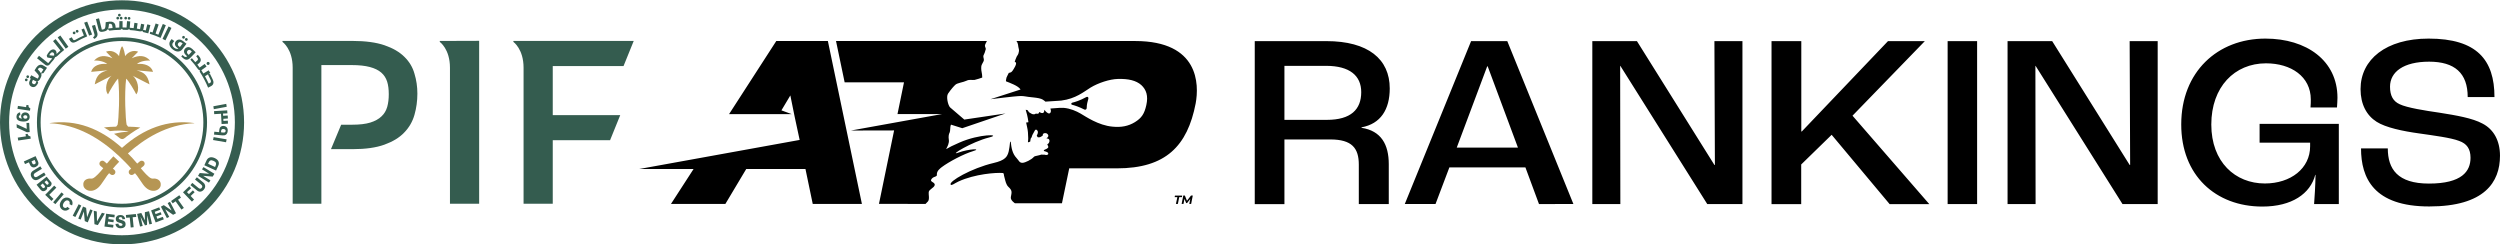 <svg xmlns="http://www.w3.org/2000/svg" viewBox="0 0 2578 252" style="enable-background:new 0 0 2578 252" xml:space="preserve"><style>.st1{fill:#355d4f}.st2{fill-rule:evenodd;clip-rule:evenodd;fill:#b69654}</style><path d="m853.7 42.3 35.1 168h-50.7l-7.5-36h-61.1l-21.5 36h-56.1l23.3-36H659l165.6-30-5.2-24.2-4.4-21.7-9.2 15.4 10.6 3.9h-64.6l48.7-75.4h53.2zm317 0h-122.6c.6.7 1 1.3 1.1 1.8.7 1.7.7 2.9.9 4.2.4 2.4.9 2.8.6 4.7-.6 3.6-1.2 3.3-2.3 5.4-1.1 2.2-1.8 4.7-2 5.4 0 .1.1.2.2.2.4 0 1.2.1 1.2 1.3.1 1.6-1.8 4.8-2.4 5.7-.5.9-1.7 2.8-2.7 3.4-1.8 1-2.3.4-2.5.9s-2 3.8-2.3 4.7c-.3 1.1-.5 2.5-.6 3.5 0 .2.1.3.2.4 3.5 1.4 12.7 4.6 14.9 8.4l-31 10c4.3-.5 9.1-1.1 13.3-1.6 5.8-.7 15.1-1.7 18.1-1.7s6.6.8 7.7.9c3.6.5 6.9.6 10.8 1.4 3.9.8 5 2.2 5.8 2.7.2.1.9.8.9.8 4.8-.3 12.2-.8 13.7-.9.8-.1 2.4-.1 2.7-.2 14.9-1.9 23.1-9 30.2-13.4 7.9-4.8 19.7-8.7 28.2-8.9 10.9-.3 18.8 1.6 24.1 6.3 5.2 4.8 7.3 11.1 5.2 20.6-2 9.2-5 13.4-11.7 17.6-6.8 4.2-14.2 5.6-23.1 4.7-14.7-1.3-27.8-10.5-33-13.5-4.5-2.6-10.6-5.3-17.5-5.9-.7-.1-2.7-.1-4 0-.5 0-6.1.4-9.6.7.4 1.3.5 2.4.5 2.6-.1 1.8-1.1 2.7-2.2 2.5-1-.1-3.5-2-4.3-3.6-.1-.1-.3-.2-.3 0v.8c-.1.5-.3 2-1.4 2.3-.9.2-2.3 0-3.2-.8-.3-.2-.7-.1-.8.2-.4 1.1-.6 1.7-2.7 1.3-1.4-.1-1.1.4-2 .6-2.2.4-3.3-.7-5-1.6s-1.2-2.5-2.9-2.8c-.3-.1-.9-.2-1.2-.2.9 3 2 6.7 2.8 12.6 0 .2-.1.3-.3.3l-1.8.2c-.2 0-.3.2-.2.3.4 2.3 1.6 6.6 1.8 9.7.4 5.6.4 7.3 0 10.1 0 .2.1.4.3.3.6-.1 1.5-.4 2.1-.8 0-1.2.5-3.1.6-3.3.2-.2.4-.5.6-.7s.3-.4.3-.6l.5-1.6c.1-.2.2-.5.3-.7l2.4-4.4s.6-1.2 1.6-.9c0 0 1.6.9 1.6 2.5 0 1.7-1.2 3.7-1.2 3.7l1 1.6s1.9.6 3.7-.7c0 0 .5-.3 1.6-1.2-.4-1.2.6-2.8 3.6-2.2 1 .4 3.9 2.7.3 5.1-.1.1-.1.3.1.3 3.9-.2 3.4 4.5.8 5.9-.2.1-.3.4-.1.6.4.6 1 1.6.9 2.5 0 0 0 1.2-3.8 2.6 0 0-1.2.5-.7 1.3.5.2 1 .4 1.6.5 0 0 3.5.8 2.8 2.7 0 0-.6 1.6-3.8.6 0 0-2 .1-3.2-.1-.6.2-3.2 1-6.3 1.6-.7.1-1.3.5-1.8 1.1-2.1 2.4-8.6 5.8-11.5 5.8-3.2 0-3.6-2.4-6-4.9-4.5-4.8-5.3-10.7-6-16.6-.1-.4-.6-.4-.7 0-.8 6.9-1.2 13.2-5.1 16.6-2.3 2.1-6 3.7-12 5.1-22.6 5.3-46.8 19.2-44.1 22.3 1.1 1.2 3.6-1.2 8.1-3.3 16.8-7.7 38.6-9.3 45.6-8.7.5 0 .9.4 1 1 .1.8.3 2.4 1.1 5 .6 2.2 1.3 6 3.6 8.2 4.2 3.9 3.6 5.4 2.6 10.6-.6 3.4 4.1 6.3 4.2 6.4h48.5l7.5-36h49.2c50.3 0 72.7-23 81.2-67 3.6-19.7 3.5-64.2-62.3-64.3zm-216.3 168c.7-.7 1.5-1.6 2.4-2.5 2.1-2.2.5-7.7.9-9.8.5-2.8 5.3-4.2 6.1-6.9 1-3.7-6.3-3.1-2.8-7 2.2-2.4 5.4-1.6 5.1-4-.3-3.9 3.5-6.5 5.1-7.8 7-5.3 22.6-13.6 32.1-16.4 9.9-2.9-3.8-2.6-15.1 1.5-10.3 3.8 13.3-11 32-15.7 13.3-3.3-9.8-4-31 5.4-6.8 3-10.5 4.8-13.2 6.5-.1.1-.2 0-.2-.2 1.1-2.1 3.3-5.8 2.6-9.6-.4-2.5-.2-5.3.9-7.2.8-1.5.3-5.6 1.2-7.8.1-.2.3-.2.4-.2l11.4 3.6 44.6-15.2-42.5 6.3-14.7-12.6c-2.1-2.2-4.2-10.9-2.1-14.1 3.1-4.6 6.3-8.1 7.7-9.3 2-1.8 8.2-2.5 11.2-4 3.4-1.7 6.1-.5 8.5-.9 2.3-.5 6.5-1.9 7.8-2.4.1 0 .1-.1.1-.2 0-.5-.1-2.2-.2-2.9-.7-3.1-1-6-.8-8.2.2-2.6 2.6-5 2.7-6.7.1-1.8-1.2-3.6-.2-5.3.9-1.6 1.2-2.8 2.2-6.2-.3-2-1.5-2.7-.6-4.8.5-1.1 1.3-2.6 1.7-3.4H862.1l8.9 42.6h61.2l-6.7 32.7h46.1l-94.1 17 44.5-.1-15.6 75.7 48 .1zm163.9-97.3c1 .5 2.3-.3 2.3-1.6.1-4.2.8-6.2 1.7-9.6.4-1.4-.8-2.4-1.9-1.8-6.8 3.7-11.8 5.2-14.8 5.9-.3.1-.9.5-.9 1.1s.3.9.7 1c2.8.7 7.2 2.1 12.9 5zm95.8 90.3h-2.8l.3-1.6h7.5l-.3 1.6h-2.8l-1.4 7h-2l1.5-7zm15.9-1.7-1.7 8.7h-1.9l1-5.1-3.3 4.2h-.9l-1.8-4.3-1 5.2h-1.9l1.7-8.7h1.6l2.2 5.4 4.2-5.4h1.8zm63.9-159.2h73.8c43.2 0 65.4 18.6 65.4 48.8 0 21.7-9.4 36.5-29.1 40.1v.5c20.4 3.1 28.1 17.4 28.1 37.5v41.1h-30.9v-40.6c0-16.9-6.9-26-29.4-26h-47.3v66.7h-30.6V42.4zm74.3 81.2c24.8 0 35.5-10.7 35.5-28.6 0-16.9-11.8-27.1-36.3-27.1h-42.9v55.7h43.7zm204.8 49h-78.4l-14.3 37.8h-31.7l68.4-168h37.3l68.2 168H1587l-14-37.8zm-7.7-20.4-31.2-83.8h-.5l-31.4 83.8h63.1zM1642 42.4h46l79.9 127.7h.5l-.5-127.7h28.9v168h-36.3l-89.6-142.5h-.2l.2 142.5H1642v-168zm184.9 0h30.6v93.2h.5l88.9-93.2h38l-74.6 76.9 79.2 91.2h-40.9l-59.8-71.5-31.4 30.6v40.9h-30.6V42.4h.1zm181.5 0h30.4v168h-30.4v-168zm61.8 0h46l79.9 127.7h.5l-.5-127.7h28.9v168h-36.3l-89.6-142.5h-.2l.2 142.5h-28.9v-168zm179.1 85.8c0-53.9 37.3-88.4 86.8-88.4 42.4 0 74.3 22.7 74.3 61 0 2.8-.3 6.9-.5 10h-27.3c.3-3.1.3-5.9.3-8.2 0-23.7-20.4-37.3-46.2-37.3-32.4 0-56.4 24.3-56.4 63.1s24.8 60.8 55.2 60.8c26.8 0 46.7-15.6 46.7-38.3v-3.8h-52.1v-19.4h81.7v82.7h-25.5c.5-6.6 1.3-18.6 1.5-30.1h-.3c-5.1 19.4-24 32.7-54.6 32.7-48.2 0-83.7-32.2-83.6-84.8zm185.4 24.8h27.6c0 21.4 10.2 36.3 42.4 36.3 34.2 0 42.9-12.8 42.9-26.6 0-9.2-3.8-14.6-11.8-17.4-8.4-3.3-26.6-5.6-41.1-7.7-16.9-2.3-34.7-6.1-43.9-12-10.2-6.4-16.6-17.9-16.6-33.7 0-30.6 26.3-52.1 70.2-52.1 49.8 0 67.9 22 67.9 60.3h-27.6c0-24.8-13.5-36.5-39.8-36.5s-40.3 10.5-40.3 25.8c0 9.4 3.3 15.1 10 18.1 7.4 3.6 26.3 6.6 40.9 8.7 17.6 2.8 34 5.6 44.4 11.2 11.5 5.9 18.1 17.6 18.1 33.2 0 27.1-15.8 52.3-73 52.3s-70.3-29.3-70.3-59.9z"/><path d="M417.1 58.7c-5-5-11.8-9-20.5-12s-19.8-4.5-33.3-4.5h-72v1s10.5 7.3 10.5 26.6v140.3h29.6v-143h31.4c7.5 0 13.7.7 18.6 2s8.8 3.2 11.7 5.7c2.9 2.5 4.9 5.6 6.1 9.3 1.2 3.7 1.7 8.1 1.7 13.1 0 4.8-.5 9.1-1.6 13-1.1 3.8-3 7.1-5.9 9.8-2.8 2.7-6.7 4.9-11.6 6.4s-11.2 2.2-18.8 2.2h-11.2l-10.5 25.2h22.4c13.1 0 24-1.5 32.6-4.6s15.5-7.2 20.5-12.5c5.1-5.2 8.6-11.3 10.6-18.3s3-14.3 3-21.9c0-7.1-1-14-3-20.5-1.8-6.6-5.3-12.4-10.3-17.3zm36.4-16.5v1S464 50.5 464 69.8v140.3h30.1v-168l-30.1.1h-10.5zM643 68.1l10.5-25.9H529.4v1s10.5 7.3 10.5 26.6v140.3H570v-65.5h59.1l10.5-25.9H570V68.1h73z" style="fill:#345c4f"/><path class="st1" d="M251.7 126.2c0 69.5-56.3 125.8-125.8 125.8S0 195.7 0 126.2 56.3.3 125.8.3s125.9 56.4 125.9 125.9zM125.8 9.8C61.5 9.8 9.4 61.9 9.4 126.2s52.1 116.4 116.4 116.4 116.4-52.1 116.4-116.4S190.1 9.8 125.8 9.8z"/><path class="st1" d="M125.8 38.5c-48.4 0-87.7 39.3-87.7 87.7s39.3 87.7 87.7 87.7 87.7-39.3 87.7-87.7-39.2-87.7-87.7-87.7zm0 171.6c-46.4 0-83.9-37.6-83.9-83.9 0-46.4 37.6-83.9 83.9-83.9s83.9 37.6 83.9 83.9c.1 46.3-37.5 83.9-83.9 83.9zm108-100-13.3 2.5-.5-3 13.3-2.5.5 3zm-.7 36.6-13.4-2.3.6-3 13.4 2.3-.6 3zm-12.4-7.9.3-3 4.9.5.3-2.7c.2-2.2 1.8-4 4.6-3.7 2.6.3 4.4 2.1 4 5.4-.4 3.6-2.8 4.6-5.5 4.3l-8.6-.8zm9.4-2.1c1.4.2 2.5-.4 2.6-1.6.1-1.1-.6-1.9-2.1-2.1-1.4-.2-2.3.5-2.5 1.5l-.2 1.9 2.2.3zm-.1-19.6.1 2.3 4.7-.3.2 3.1-4.7.3.1 2.2 4.5-.3.2 3.1-6.6.4-.6-10.6-7 .4-.2-3.1 13.6-.8.2 3.1-4.5.2zm-199.1-2.9-12.9-2 .5-3 8.4 1.3.4-2.3 2.2.3-.1.3c-.1.7 0 1.3.4 1.8s.9.8 1.5 1.1l-.4 2.5zm-8.5 3.6c.4-.6.9-1.1 1.5-1.4.7-.4 1.4-.5 2.3-.5 1.1.1 1.9.3 2.6.8s1.1 1.1 1.4 1.8.4 1.5.4 2.2c-.1 1.7-.7 3-2 3.7-1.2.7-2.9 1-5.1.9-2.5-.1-4.2-.7-5.2-1.6-1-.9-1.4-2.2-1.3-3.7.1-1.1.4-2.1 1.1-2.8.6-.7 1.5-1.2 2.6-1.4l.3 2.9c-1 .2-1.5.6-1.6 1.4 0 .7.2 1.2.9 1.6.6.3 1.4.5 2.4.6v-.1c-.3-.3-.6-.7-.7-1.2-.2-.4-.2-.9-.2-1.4 0-.6.2-1.2.6-1.8zm2.2 1.5c-.4.3-.6.7-.6 1.2s.1.9.5 1.3.9.6 1.5.6c.7 0 1.2-.1 1.6-.4.4-.3.6-.7.6-1.3 0-.5-.1-.9-.5-1.3-.3-.4-.9-.6-1.6-.6-.5 0-1.1.2-1.5.5zm5.5 7.4.5 9.5-2.8.2-10.5-4.8-.2-3.6 10.5 4.9-.3-6.1 2.8-.1zm1.6 16.3-12.9 1.9-.5-3 8.4-1.3-.4-2.3 2.2-.3.1.3c.1.7.4 1.2.9 1.6.5.4 1.1.6 1.8.6l.4 2.5zm183.8-76.3c.7-.5.9-1.5.4-2.2-.5-.7-1.5-.9-2.2-.4-.7.5-.9 1.5-.4 2.2s1.5.9 2.2.4zm3.8 15.1-2.7-5.5-1.6.2 1.9-1.2-1.7-2.8-5.5 3.3c-.7-1.1-1.4-2.3-2.1-3.4l5.4-3.8-1.9-2.7-5.3 3.8c-.7-1-1.5-2.1-2.3-3.1l1.6-1.3c2.4-2 2.6-4.3.4-7l-1.5-1.8-1.7 1.5.9 1.1c1.3 1.5 1.2 2.5.1 3.4l-1.9 1.6c-1.1-1.4-2.3-2.8-3.5-4.1l-1.6 1.5c2.8 3 5.3 6.2 7.7 9.6.6.9 1.4 1.4 2.3 1.5l-.4 1.3c3.4 5.2 6.3 10.7 8.7 16.5l3.1-1.6c3-1.6 2.8-4.6 1.6-7zm-2.7 3.7-1.4.7c-1.2-2.6-2.4-5.1-3.8-7.6l3-1.9 2.8 5.8c.6 1.4.4 2.5-.6 3z"/><path class="st1" d="m192.3 45.1-4.2 5.6c-2.7 3.6-6.7 2.8-9.8.4-3.1-2.3-5-6-2.4-9.4l1.1-1.4 2.7 2-1.3 1.7c-1.5 1.9-.3 4.2 1.5 5.4 1.2.9 2.8 1.4 4.1.7l-1.5-1.1c-2.2-1.6-2.8-4.3-1.2-6.4 2-2.6 5.1-2.1 7.3-.4l3.7 2.9zm-5.2-1.2c-1-.7-2.3-.7-3.2.5-.9 1.1-.6 2.5.4 3.2l1.2.9c0-.1.1-.2.2-.2l2.7-3.6-1.3-.8zm1.3-4.3c-.6-.5-.7-1.3-.3-2 .5-.6 1.4-.8 2-.3s.7 1.4.3 2c-.5.7-1.4.8-2 .3zm2.9 2.2c-.6-.5-.7-1.3-.3-2 .5-.6 1.4-.8 2-.3s.8 1.4.3 2-1.4.8-2 .3zm10.5 12.1-5.4 5.6c-3 3.1-5.5 2.5-8.2-.1l-1.3-1.2 1.4-1.5.9.9c1.3 1.3 2.4 1.6 3.8.5l-1.6-1.6c-2-1.9-2.2-4.6-.4-6.5 2.3-2.3 5.2-1.5 7.3.5l3.5 3.4zm-7.2 2.7 3.2-3.4-1.1-1.1c-.9-.9-2.2-1-3.2.1-1 1-.9 2.4 0 3.3l1.1 1.1zM80.2 33.5c.7-.4 1-1.2.6-1.9s-1.2-1-1.9-.6-1 1.2-.6 1.9 1.3 1 1.9.6zm-3.1 1.7c.7-.4 1-1.2.6-1.9s-1.2-1-1.9-.6-1 1.2-.6 1.9c.3.6 1.2.9 1.9.6zm46.4-16.5c0 .8.6 1.4 1.4 1.4.8 0 1.4-.6 1.4-1.4 0-.8-.6-1.4-1.4-1.4-.8 0-1.4.6-1.4 1.4zm-2.1 1.4c.8 0 1.4-.6 1.4-1.4 0-.8-.6-1.4-1.4-1.4-.8 0-1.4.6-1.4 1.4 0 .8.6 1.4 1.4 1.4zm1.7-3.1c.8 0 1.4-.6 1.4-1.4 0-.8-.6-1.4-1.4-1.4-.8 0-1.4.6-1.4 1.4 0 .8.6 1.5 1.4 1.4zm9.9 3.3c.8 0 1.4-.5 1.5-1.3 0-.8-.5-1.4-1.3-1.5-.8 0-1.4.5-1.5 1.3 0 .8.6 1.4 1.3 1.5zm-3.5-.2c.8.1 1.4-.5 1.5-1.3 0-.8-.5-1.4-1.3-1.5-.8 0-1.4.5-1.5 1.3s.5 1.4 1.3 1.5z"/><path class="st1" d="m89.9 37.5-3.3-8.1-2.6 1 2.5 6.2c-3.4 1.5-7 3.4-8.7 4.4-1.4.8-2.1.6-2.8-.8l-1-1.8-2.9 1.6.7 1.2c1.7 3.2 3.9 3.3 6.7 1.9 3.7-2.1 7.5-4 11.4-5.6zm54.1-5.2c1.1.2 2.1 0 2.8-.6l.6 1.3c1.9.4 3.7.9 5.5 1.4l2.2-8.5-3.2-.8-1.6 6.3c-.9-.2-1.8-.5-2.8-.7.2-.3.3-.7.4-1l.9-4.5-3.3-.7-1.1 5.6-3.3-.6.8-5.5-3.3-.5-.8 5.5c-1.2-.1-2.8-.3-4-.4l.5-6.5-3.3-.3-.5 6.6c-1.4-.1-2.7-.1-4.1-.1v-6.5h-3.3l-.1 6.6c-1.2 0-2.4.1-3.7.2l-.3-2.2c-.4-3.3-3.3-4.4-6.1-4.1l-3.9.6-.3 4.4c-.2 1.7-.7 2.8-2.1 3l-1.6.3-2.9-11.7-3.2.8 2.7 10.7c.4 1.9 2 2.8 3.9 2.4.6-.1 1.1-.2 1.7-.3 1.9-.4 3.3-1.2 4-2.5l1.6 1.6c3.4-.5 6.9-.8 10.5-.8 1.1 0 1.8-.5 2.4-1.2l1 1.1c1.3 0 2.6.1 3.9.1 1.1.1 2-.3 2.6-1l.7 1.2c3.4.2 6.7.6 10.1 1.3zm-32.6-2.9c.3-.6.6-1.4.7-2.2l.3-2.6.9-.1c1.2-.2 2.3.6 2.5 2.1l.3 2.3c-1.7.1-3.2.3-4.7.5zM171 26l-3.1-1.3-4.6 11.1c-1-.4-1.9-.8-2.9-1.2l3.2-9.3-3.1-1.1-3.2 9.3c-.8-.3-1.6-.5-2.3-.8l-.6 2.1c3.8 1.2 7.6 2.6 11.2 4.3L171 26zm-81.1-3.7L95 35.6l-3.1 1.1-5.1-13.3 3.1-1.1zm10.4 11.3c.8 2.8-.1 5-3.1 6.5l-1.3-1.7c1.3-.7 1.9-1.5 1.5-3l-2.6-8.8 3.2-.9 2.3 7.9zm76.5-4.8-6.2 12.8-3-1.5 6.2-12.8 3 1.5zM27.7 81.1c-.7-.3-1.5 0-1.9.7-.3.7 0 1.5.7 1.9.7.3 1.5 0 1.8-.7.4-.7.1-1.6-.6-1.9zm1.5-3.3c-.7-.3-1.5 0-1.9.7-.3.7 0 1.5.7 1.9.7.3 1.5 0 1.8-.7.4-.7.1-1.5-.6-1.9zm19.3-7.9c-.3-.2-1.6-.9-3.9-2.4-2.7-1.7-5.5-.3-7.1 2.1l-1.9 3 3 3.4c1.2 1.3 1.8 2.3 1.2 3.6l-.1.1-.2.3-.6 1.1-6.7-3.5-1.5 2.9 1.1.6-1.2 2.3c-1.1 2.3-.5 4.8 1.7 5.9 2.3 1.2 4.8.2 5.9-2.1l.3-.1c.2-.4.3-.7.5-1.1l.4-.8-.7-1.4c.9-.2 1.6-.7 2.2-1.6.2-.5 1-1.9 1-1.9.9-1.7 1.1-3 .6-4.5l2.3-.4c1.1-1.8 2.4-3.6 3.7-5.5zM36.8 85.7c-.5 1.1-1.5 1.5-2.6.9-1.1-.5-1.5-1.6-1-2.6l.8-1.7 2.5 1.3c.4.2.7.3 1.1.4l-.8 1.7zm5.6-10.4-.2.2c-.3-.6-1-1.5-1.4-2-.5-.5-1.8-2-1.8-2l.5-.7c.6-1 1.9-1.4 3.2-.6l2.1 1.4c-.8 1.2-1.6 2.4-2.4 3.7zM55 62c.9-1 1.3-2 1.8-3 .8-.2 1.7-.6 2.6-1.5 2.1-2.2 4.5-4.1 6.8-6l-8.9-11.2-2.6 2.1 7.6 9.6c-1.4 1.2-2.7 2.4-4 3.7.2-1.6-.3-3.1-1.2-3.9-1.4-1.3-3.7-1.3-6.1 1.2-1.2 1.3-2.1 2.9-2.8 4.2 0 0 .4 1.6.4 1.7 0 .2.4.4.8.5.3.1 3.4.7 4.5.8-1.4 1.6-2.8 3.2-4.2 4.9l-9.5-7.6-2 2.6 8.5 6.8c1.5 1.2 3.4 1 4.6-.5 1.2-1.6 2.4-3 3.7-4.4zm-4.2-5.1c.4-.7.8-1.5 1.3-2 1-1.1 2.2-1.3 3.1-.4.6.6.9 1.6.6 2.8-1.3.2-4.6-.3-5-.4zm11.4-20.3 8.3 11.6-2.7 2-8.3-11.6 2.7-2zM39.4 169.7c-.4 1-1.3 1.8-2.5 2.4-1.3.6-2.4.7-3.5.3-1-.4-1.8-1.1-2.4-2.4l-1.2-2.6-4 1.8-1.2-2.7 12.1-5.5 2.4 5.3c.6 1.2.7 2.4.3 3.4zm-6.1-1.3c.2.5.5.8 1 1 .4.1.9.1 1.4-.1.5-.2.8-.5 1-.9s.1-.9-.1-1.4l-.9-2.1-3.2 1.5.8 2zm3.8 17.4c-.9 0-1.7-.2-2.5-.7-.7-.5-1.4-1.1-1.9-2-.8-1.3-1.1-2.7-.9-3.9.3-1.3 1.1-2.4 2.6-3.3l7.2-4.4 1.6 2.6-6.9 4.2c-1.5.9-1.9 2.1-1.2 3.3.8 1.3 1.9 1.4 3.5.5l6.9-4.2 1.6 2.6-7.2 4.4c-1 .5-1.9.8-2.8.9zm16.1 4c-.1.9-.6 1.7-1.4 2.4-.5.4-1 .6-1.5.7-.5.1-1 0-1.5-.2h-.1c.1.6.1 1.2-.1 1.8s-.6 1.1-1.2 1.6c-1 .8-1.9 1.1-2.9 1.1-1-.1-1.8-.6-2.6-1.5l-4.2-5.2 10.4-8.3 4.1 5.1c.8.7 1.1 1.6 1 2.5zm-9.5 3.6c.3.4.6.6 1 .6s.7-.1 1.1-.4c.4-.3.6-.6.6-1s-.1-.7-.4-1.1l-1.9-2.3-2.3 1.9 1.9 2.3zm4-3.5c.3.3.6.5.9.6.3 0 .7-.1 1-.4.3-.3.5-.6.6-.9 0-.3-.1-.7-.3-1l-1.8-2.2-2.2 1.7 1.8 2.2zm-1.1 11 9.3-9.5 2.2 2.1-7.3 7.4 4.3 4.2-2 2.1-6.5-6.3zm8.2 7.7 8.6-10.2 2.3 1.9-8.6 10.2-2.3-1.9zm14.6 8.2c-.8.4-1.7.5-2.6.4s-1.8-.4-2.6-1c-1-.7-1.7-1.5-2.1-2.5s-.6-2-.4-3.2.7-2.3 1.5-3.5 1.7-2.1 2.8-2.6c1-.6 2.1-.8 3.2-.7s2.1.4 3.1 1.1c.8.6 1.5 1.3 1.9 2.1s.6 1.7.6 2.5c0 .9-.2 1.7-.5 2.4l-2.7-1.3c.3-.6.4-1.2.2-1.9-.1-.6-.5-1.1-1-1.5-.4-.3-.9-.5-1.5-.5s-1.1.1-1.7.5-1.1.9-1.7 1.7c-.5.8-.8 1.5-1 2.2-.1.7-.1 1.3.1 1.8s.5.9 1 1.2c.6.4 1.2.5 1.8.4.6-.1 1.2-.5 1.8-1.1l2.3 2c-.9.6-1.7 1.1-2.5 1.5zm5.6 5.6 6.1-11.8 2.7 1.4-6.1 11.8-2.7-1.4zm15.5 6.9-3.1-1.3-.9-9.7h-.1l-3.2 8.1-2.5-1 4.9-12.4 3.2 1.3 1 9.5h.1l3.1-7.9 2.5 1-5 12.4zm17.6-9.1-7.2 11.9-3.5-.9-.7-13.9 3.1.8.2 10.1h.1l5-8.8 3 .8zm3.6 5.7 5.6.7-.3 2.6-5.6-.7-.3 2.7 5.9.7-.4 2.8-8.9-1.1 1.7-13.2 8.9 1.1-.3 2.7-5.9-.7-.4 2.4zm14-1.5c-.3-.3-.8-.5-1.4-.5-.5 0-1 .1-1.3.3-.3.2-.5.5-.5.9 0 .3.1.6.3.8.2.2.6.3 1.1.5l1.8.6c.8.2 1.5.5 2 .8s.9.7 1.3 1.2c.3.6.5 1.3.5 2.3 0 1.4-.5 2.4-1.5 3.1s-2.2 1-3.6 1c-1.5 0-2.7-.4-3.7-1.2-1-.8-1.5-1.9-1.6-3.3l3-.3c.1.7.3 1.3.7 1.7.4.4 1 .6 1.6.6s1-.1 1.4-.3c.4-.2.5-.6.5-1s-.1-.7-.4-.9-.7-.4-1.3-.6l-1.7-.5c-.7-.2-1.3-.5-1.8-.7-.5-.3-.9-.6-1.2-1.1s-.5-1.2-.5-2.1c0-1.3.5-2.3 1.4-3s2.1-1 3.5-1c1.3 0 2.4.4 3.2 1.1s1.4 1.8 1.5 3.1l-2.9.2c.2-.9 0-1.3-.4-1.7zm14.8-.7-3.7.3 1 10.3-3 .3-1-10.3-3.7.3-.3-2.9 10.3-1 .4 3zm13.2-5.9 3 13-2.7.6-2.1-9.1h-.1l-.2 9.6-2.1.5-4.4-8.5h-.1l2.1 9.1-2.7.6-3-13 4.3-1 3.6 7.4h.1v-8.2l4.3-1zm6.7 3 5.3-2 .9 2.4-5.3 2 1 2.5 5.6-2.1 1 2.6-8.4 3.2-4.7-12.4 8.4-3.2 1 2.5-5.6 2.1.8 2.4zm21.1-.9-3 1.6-8-5.6h-.1l4.1 7.7-2.4 1.3-6.2-11.8 3-1.6 7.9 5.4h.1l-4-7.5 2.4-1.3 6.2 11.8zm5.1-16.1-3 2.1 6 8.5-2.5 1.7-6-8.5-3 2.1-1.7-2.4 8.5-6 1.7 2.5zm6.2-5.7 2 2.1 4.1-3.9 1.8 1.9-4.1 3.9 3.5 3.7-2.2 2.1-9.2-9.6 6.5-6.2 1.9 2-4.3 4zm18.5-7.6c.3.8.4 1.7.2 2.5-.2.9-.6 1.7-1.3 2.5-1 1.2-2.1 1.9-3.4 2.1-1.3.2-2.6-.3-3.9-1.4l-6.5-5.3 1.9-2.3 6.2 5.1c1.4 1.2 2.6 1.2 3.5 0 1-1.2.7-2.3-.7-3.5l-6.2-5.1 1.9-2.3 6.5 5.3c.9.7 1.5 1.5 1.8 2.4zm9.8-11.3-1.8 2.9-9.7-.8v.1l7.4 4.6-1.5 2.3-11.3-7 1.8-2.9 9.5.8v-.1l-7.2-4.5 1.5-2.3 11.3 6.9zm-4.9-16.8c1.4-.5 3.2-.3 5.2.6 2 .9 3.3 2.1 3.9 3.5s.5 3-.3 4.6l-2.2 4.8-12.1-5.5 2.2-4.8c.7-1.6 1.8-2.7 3.3-3.2zm6.2 8.1c.5-1 .5-1.9.2-2.6-.3-.8-1.1-1.4-2.4-2s-2.4-.8-3.1-.5c-.8.3-1.4.9-1.8 1.9l-.7 1.6 7.2 3.3.6-1.7z"/><path class="st2" d="M200.3 127.1v-.2c-27.3-3.8-52.2 5.6-74.5 25.6-22.3-20-47.2-29.5-74.5-25.6v.2c28.5 1.2 52.4 16 71.5 33.9 3.7 3.5 9.6 9.4 12.5 12.9l-1.5 1.2c-1.3 1.1-1.4 3-.4 4.3 1.1 1.3 3 1.4 4.3.4l1.5-1.2c.9 1.2 1.8 2.2 2.2 2.7 0 0 3 4.5 6.1 8.9 7.6 10.6 17.3 6.5 18.2 1.2.9-5.5-4.1-7.8-8.1-7.2 0 0-.8 0-1.7-.3-2.9-1.2-7.5-6.5-10.7-10.4l2.9-2.4c1.3-1.1 1.4-3 .4-4.3-1.1-1.3-3-1.4-4.3-.4l-2.7 2.3c-3.1-3.7-6.3-7.3-9.6-10.5 16.4-14.8 39.9-29.9 68.4-31.1z"/><path d="m140.8 72.5 17 1.6c-1.7-6.4-9-9-16.5-8.1 2.3-2.3 8.1-3.9 13.5-3.5-5-5.6-11.3-5.9-19-2.4l6.7-6.8c-5.5-2.2-10.9.8-13.5 4.6 0-1.7-1.6-9-3.1-10.2-1.5 1.2-3.1 8.5-3.1 10.2-2.6-3.8-8-6.8-13.5-4.6l6.7 6.8c-7.6-3.4-13.9-3.2-19 2.4 5.3-.4 11.2 1.3 13.5 3.5-7.5-.9-14.8 1.7-16.5 8.1l17-1.6c-6.3 1.9-11.5 3.7-13.3 14.5l17.4-8.9c-5.3 3.7-7.6 14.7-3.7 19.2 1.3-2.9 7.8-14 10.4-16.2 2 16.1.6 42.2-.5 47.5l-1.5 2c-3.3.1-9.2.3-12.6.9 2.1 1.1 4.2 2.4 6.2 3.7 6.6-.8 15.3-.9 19.3.7-4.7-.1-10.2.9-15.1 2.1 2.7 1.9 4.9 3.6 6.1 4.6.7.5 1.5.8 2.3.8s1.7-.3 2.3-.8c2.4-2 9.5-7.3 16.4-11.1-3.3-.6-9.3-.8-12.6-.9l-1.5-2c-1.1-5.3-2.5-31.4-.5-47.5 2.6 2.2 9.1 13.3 10.4 16.2 3.9-4.5 1.5-15.5-3.7-19.2l17.4 8.9c-1.9-10.8-7.1-12.6-13.4-14.5z" style="fill:#b69654"/><path class="st2" d="M116.4 173.9c1.5-1.9 4-4.5 6.5-7.1-1-1-2-2-2.9-2.8-1-.9-2-1.9-3.1-2.8-2.3 2.4-4.5 4.9-6.7 7.5l-2.7-2.3c-1.3-1.1-3.2-.9-4.3.4-1.1 1.3-.9 3.2.4 4.3l2.9 2.4c-3.2 3.9-7.8 9.1-10.7 10.4-.9.3-1.7.3-1.7.3-4.1-.6-9.1 1.7-8.1 7.2.9 5.3 10.6 9.4 18.2-1.2 3.1-4.3 6.1-8.9 6.1-8.9.4-.5 1.2-1.6 2.2-2.7l1.5 1.2c1.3 1.1 3.2.9 4.3-.4 1.1-1.3.9-3.2-.4-4.3l-1.5-1.2z"/></svg>
